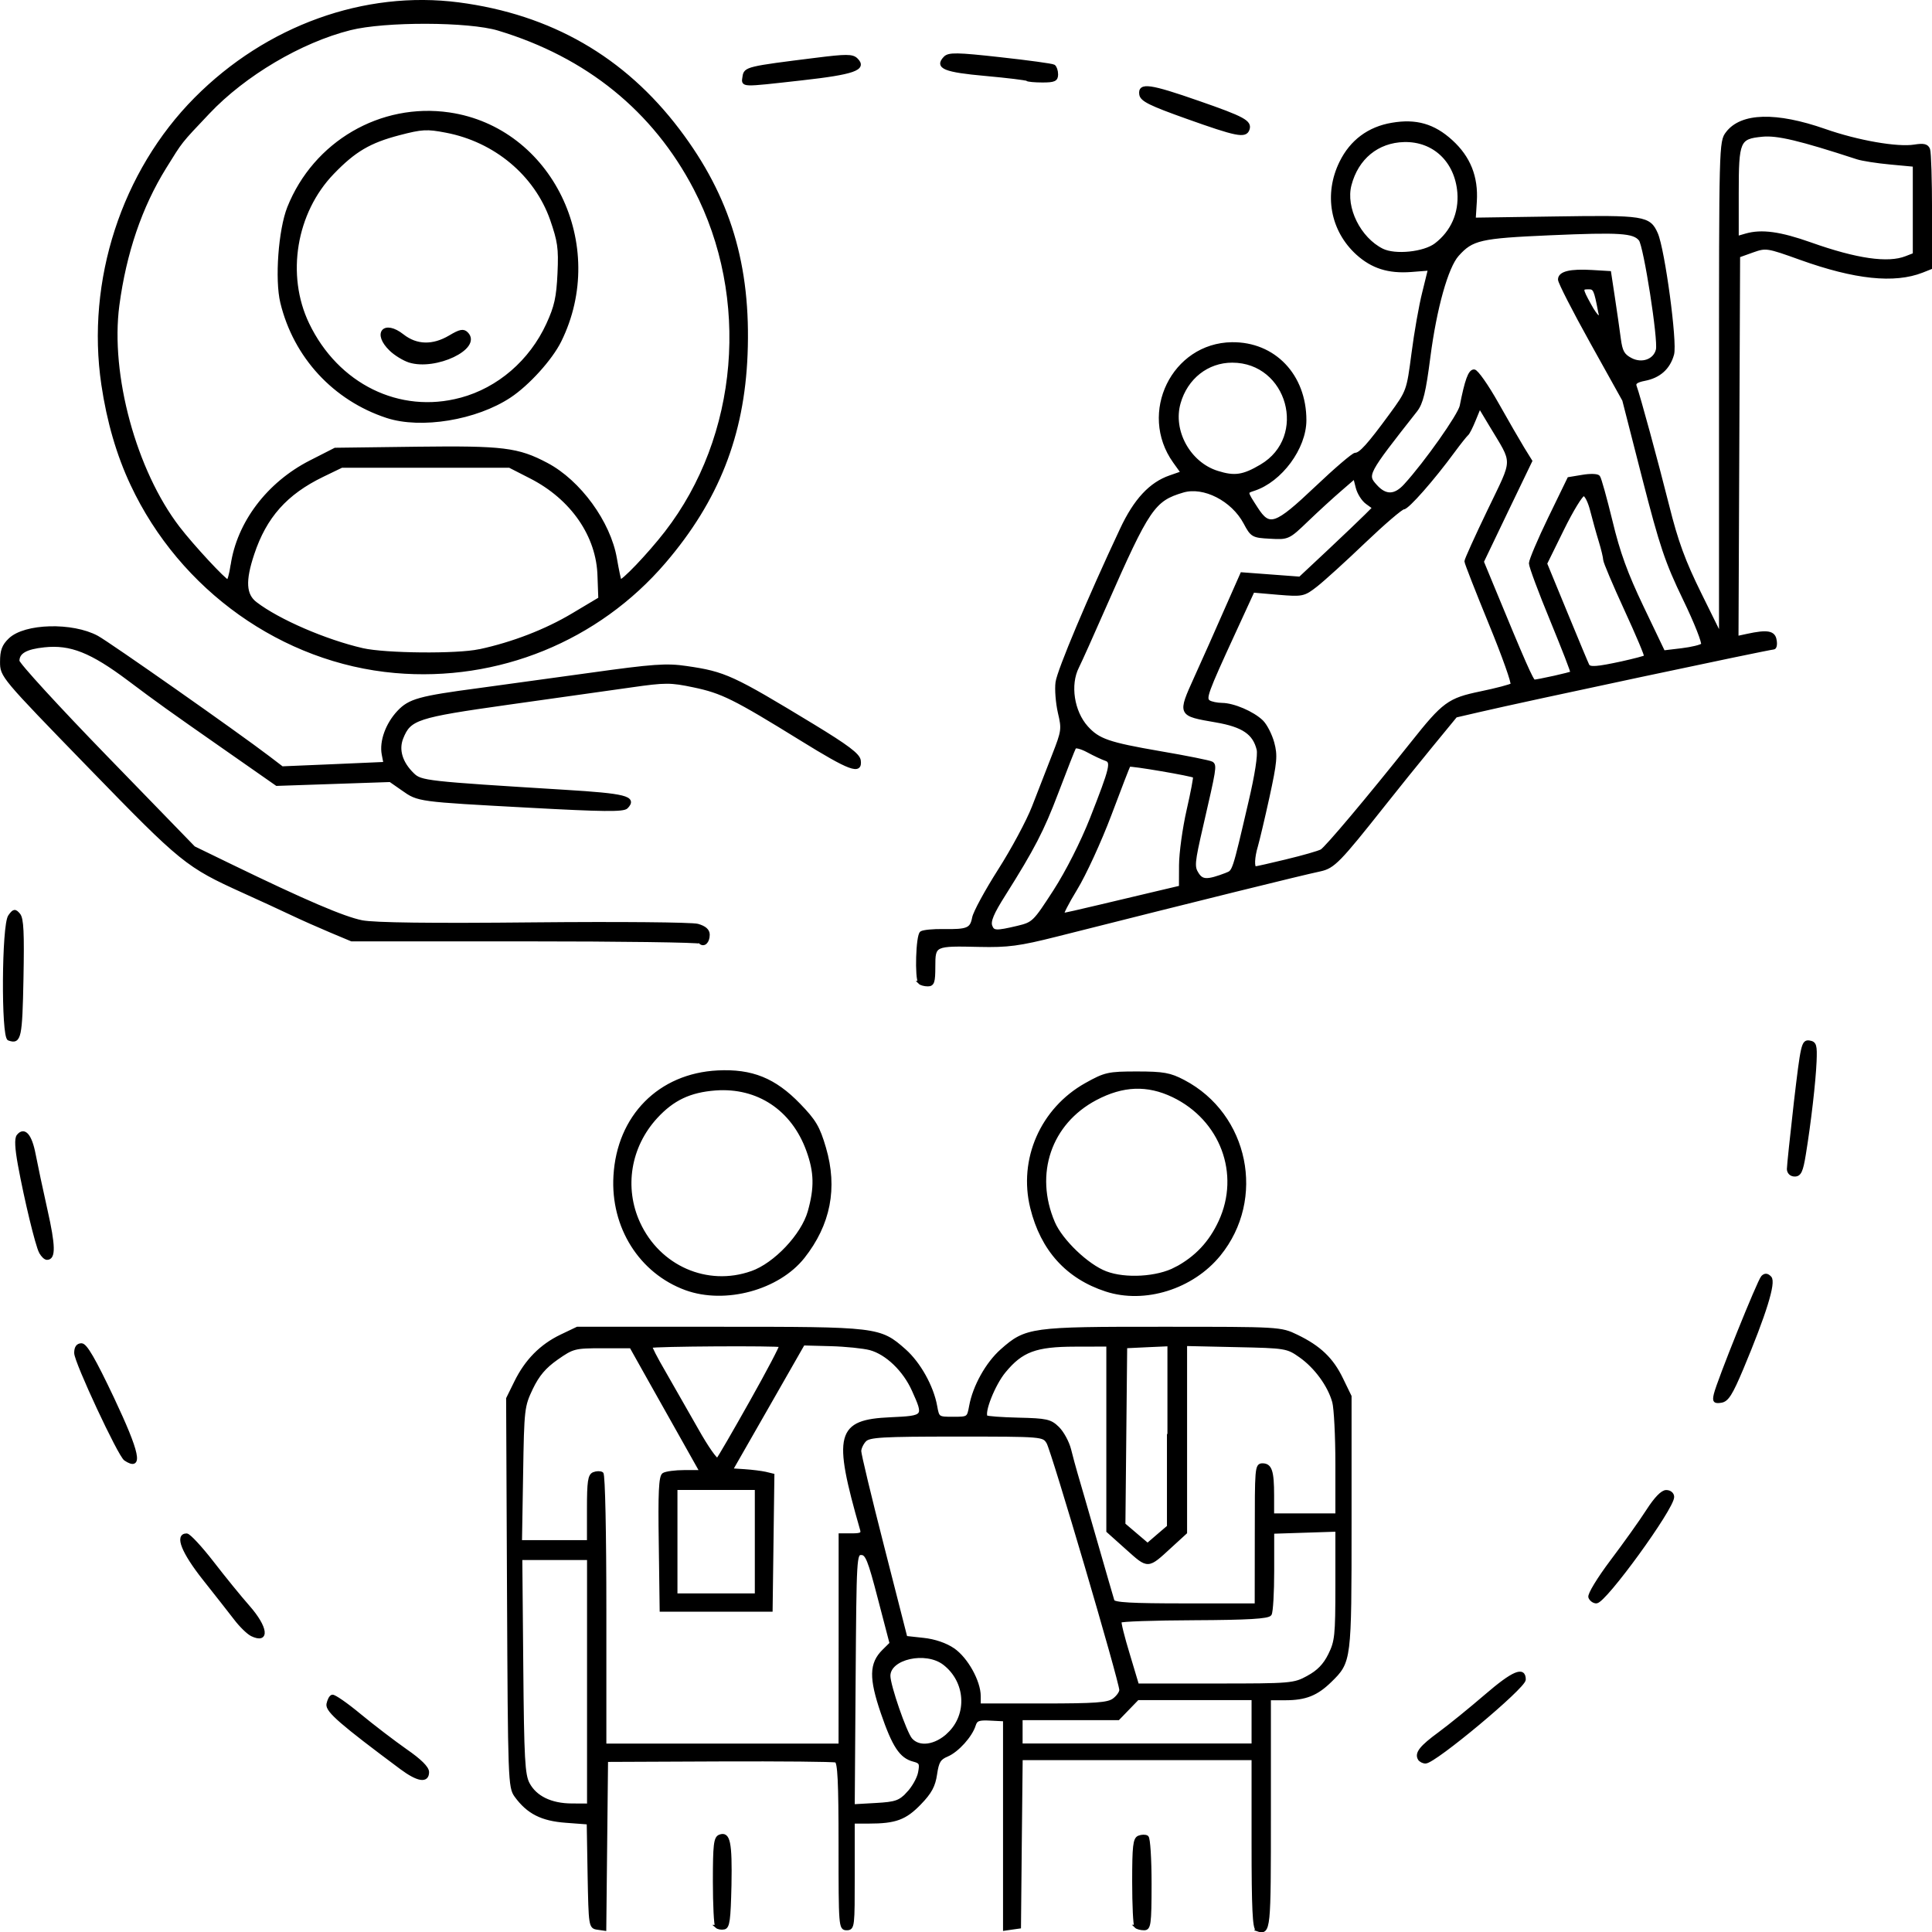 <?xml version="1.0" encoding="UTF-8" standalone="no"?>
<!-- Created with Inkscape (http://www.inkscape.org/) -->

<svg
   width="23.997"
   height="24"
   viewBox="0 0 23.997 24"
   version="1.1"
   id="svg5"
   xml:space="preserve"
   xmlns="http://www.w3.org/2000/svg"
   xmlns:svg="http://www.w3.org/2000/svg"><defs
     id="defs2" /><g
     id="layer1"><path
       style="fill:#000000;stroke:#000000;stroke-dasharray:none;stroke-width:0.041"
       d="M 15.616 23.966 C 15.578 23.952 15.566 23.7 15.566 22.895 L 15.566 21.842 L 14.124 21.842 L 12.682 21.842 L 12.671 22.888 L 12.661 23.934 L 12.569 23.947 L 12.479 23.96 L 12.479 22.66 L 12.479 21.36 L 12.302 21.351 C 12.155 21.343 12.121 21.356 12.099 21.427 C 12.058 21.559 11.892 21.744 11.763 21.799 C 11.665 21.84 11.642 21.881 11.619 22.036 C 11.598 22.181 11.554 22.263 11.422 22.399 C 11.242 22.585 11.121 22.63 10.792 22.63 L 10.596 22.63 L 10.596 23.292 C 10.596 23.927 10.596 23.955 10.516 23.955 C 10.438 23.955 10.436 23.928 10.436 22.924 C 10.436 22.126 10.424 21.888 10.385 21.872 C 10.357 21.861 9.704 21.855 8.933 21.858 L 7.532 21.864 L 7.521 22.912 L 7.51 23.961 L 7.42 23.948 C 7.333 23.935 7.331 23.922 7.319 23.288 L 7.308 22.641 L 7.029 22.62 C 6.73 22.598 6.56 22.512 6.409 22.305 C 6.332 22.198 6.329 22.121 6.318 19.783 L 6.307 17.371 L 6.407 17.168 C 6.537 16.903 6.721 16.716 6.97 16.596 L 7.171 16.5 L 8.937 16.5 C 10.903 16.5 10.926 16.502 11.235 16.775 C 11.415 16.935 11.576 17.222 11.62 17.465 C 11.647 17.616 11.65 17.618 11.839 17.618 C 12.028 17.618 12.03 17.616 12.058 17.465 C 12.102 17.222 12.262 16.935 12.443 16.775 C 12.746 16.507 12.805 16.499 14.44 16.5 C 15.891 16.5 15.907 16.5 16.106 16.597 C 16.388 16.733 16.544 16.882 16.663 17.13 L 16.767 17.344 L 16.767 18.911 C 16.767 20.635 16.767 20.637 16.521 20.878 C 16.352 21.043 16.214 21.098 15.963 21.098 L 15.765 21.098 L 15.765 22.522 C 15.765 23.982 15.765 24.02 15.615 23.967 Z M 7.312 20.889 L 7.312 19.356 L 6.89 19.356 L 6.467 19.356 L 6.479 20.692 C 6.489 21.856 6.5 22.045 6.559 22.157 C 6.649 22.326 6.842 22.42 7.102 22.421 L 7.312 22.422 Z M 11.278 22.276 C 11.343 22.208 11.409 22.093 11.423 22.02 C 11.446 21.903 11.437 21.884 11.348 21.861 C 11.19 21.82 11.102 21.686 10.96 21.273 C 10.813 20.842 10.816 20.664 10.976 20.506 L 11.07 20.413 L 10.924 19.854 C 10.799 19.372 10.767 19.294 10.698 19.294 C 10.62 19.294 10.618 19.326 10.607 20.863 L 10.596 22.431 L 10.879 22.415 C 11.127 22.401 11.175 22.384 11.28 22.276 Z M 10.437 20.371 L 10.437 19.066 L 10.58 19.066 C 10.698 19.066 10.72 19.053 10.702 18.994 C 10.363 17.812 10.405 17.653 11.061 17.624 C 11.494 17.604 11.497 17.601 11.345 17.264 C 11.233 17.015 11.015 16.806 10.809 16.75 C 10.727 16.728 10.505 16.705 10.317 16.7 L 9.977 16.691 L 9.529 17.475 L 9.081 18.258 L 9.248 18.269 C 9.34 18.275 9.457 18.29 9.507 18.301 L 9.598 18.323 L 9.587 19.16 L 9.576 19.998 L 8.895 19.998 L 8.214 19.998 L 8.203 19.173 C 8.193 18.54 8.203 18.34 8.243 18.314 C 8.271 18.296 8.387 18.28 8.502 18.28 L 8.711 18.28 L 8.507 17.917 C 8.395 17.718 8.198 17.368 8.07 17.14 L 7.838 16.726 L 7.48 16.726 C 7.137 16.726 7.114 16.732 6.915 16.871 C 6.763 16.978 6.68 17.076 6.599 17.244 C 6.494 17.466 6.49 17.495 6.477 18.311 L 6.463 19.15 L 6.887 19.15 L 7.311 19.15 L 7.311 18.74 C 7.311 18.404 7.322 18.326 7.375 18.305 C 7.41 18.291 7.455 18.29 7.475 18.303 C 7.496 18.316 7.511 19.04 7.511 20.002 L 7.511 21.677 L 8.973 21.677 L 10.436 21.677 Z M 11.784 21.54 C 12.041 21.297 12.014 20.881 11.728 20.661 C 11.499 20.486 11.039 20.589 11.039 20.816 C 11.039 20.937 11.241 21.521 11.311 21.604 C 11.413 21.724 11.62 21.696 11.785 21.54 Z M 15.566 21.386 L 15.566 21.096 L 14.848 21.096 L 14.13 21.096 L 14.009 21.221 L 13.889 21.345 L 13.285 21.345 L 12.681 21.345 L 12.681 21.511 L 12.681 21.676 L 14.123 21.676 L 15.566 21.676 Z M 13.834 21.115 C 13.883 21.079 13.923 21.024 13.923 20.991 C 13.923 20.885 13.077 18.012 13.018 17.917 C 12.961 17.824 12.956 17.823 11.882 17.823 C 10.955 17.823 10.795 17.832 10.741 17.889 C 10.707 17.924 10.678 17.985 10.677 18.023 C 10.676 18.062 10.805 18.599 10.963 19.216 L 11.25 20.34 L 11.469 20.364 C 11.605 20.378 11.746 20.426 11.839 20.49 C 12.003 20.602 12.161 20.886 12.161 21.068 L 12.161 21.179 L 12.953 21.179 C 13.605 21.179 13.761 21.168 13.834 21.115 Z M 16.247 20.833 C 16.374 20.765 16.454 20.683 16.517 20.555 C 16.599 20.389 16.607 20.319 16.607 19.689 L 16.607 19.004 L 16.206 19.017 L 15.806 19.03 L 15.806 19.514 C 15.806 19.781 15.792 20.021 15.775 20.049 C 15.752 20.086 15.502 20.101 14.835 20.104 C 14.335 20.106 13.919 20.12 13.911 20.136 C 13.901 20.151 13.948 20.337 14.012 20.547 L 14.127 20.931 L 15.098 20.931 C 16.039 20.931 16.074 20.928 16.248 20.833 Z M 15.606 19.066 C 15.606 18.24 15.606 18.196 15.681 18.196 C 15.779 18.196 15.805 18.274 15.805 18.573 L 15.805 18.818 L 16.206 18.818 L 16.607 18.818 L 16.607 18.186 C 16.607 17.838 16.589 17.49 16.568 17.413 C 16.511 17.206 16.343 16.977 16.153 16.843 C 15.99 16.728 15.971 16.725 15.355 16.712 L 14.724 16.698 L 14.724 17.866 L 14.724 19.035 L 14.537 19.206 C 14.251 19.469 14.266 19.468 14.001 19.231 L 13.762 19.017 L 13.762 17.861 L 13.762 16.705 L 13.351 16.706 C 12.863 16.707 12.688 16.772 12.473 17.033 C 12.341 17.192 12.2 17.548 12.249 17.599 C 12.26 17.611 12.442 17.624 12.652 17.629 C 12.996 17.637 13.045 17.647 13.138 17.738 C 13.195 17.794 13.261 17.915 13.284 18.007 C 13.307 18.1 13.343 18.232 13.363 18.3 C 13.383 18.369 13.492 18.741 13.603 19.129 C 13.714 19.516 13.813 19.856 13.822 19.885 C 13.835 19.924 14.052 19.936 14.722 19.936 L 15.605 19.936 Z M 9.396 19.149 L 9.396 18.486 L 8.895 18.486 L 8.394 18.486 L 8.394 19.149 L 8.394 19.812 L 8.895 19.812 L 9.396 19.812 Z M 14.521 17.832 L 14.521 16.701 L 14.251 16.713 L 13.98 16.726 L 13.969 17.83 L 13.958 18.935 L 14.106 19.061 L 14.254 19.187 L 14.384 19.075 L 14.515 18.963 L 14.515 17.832 Z M 9.331 17.412 C 9.542 17.037 9.707 16.723 9.698 16.713 C 9.678 16.693 8.103 16.702 8.083 16.723 C 8.073 16.73 8.148 16.874 8.246 17.042 C 8.343 17.21 8.526 17.531 8.653 17.755 C 8.779 17.98 8.897 18.148 8.915 18.128 C 8.934 18.109 9.121 17.786 9.331 17.412 Z M 8.903 23.929 C 8.888 23.913 8.875 23.66 8.875 23.367 C 8.875 22.916 8.885 22.83 8.939 22.808 C 9.05 22.764 9.075 22.884 9.065 23.416 C 9.055 23.845 9.044 23.935 8.993 23.945 C 8.959 23.952 8.919 23.944 8.902 23.929 Z M 14.11 23.928 C 14.095 23.913 14.083 23.663 14.083 23.373 C 14.083 22.929 14.093 22.842 14.146 22.82 C 14.181 22.806 14.226 22.805 14.246 22.818 C 14.267 22.831 14.283 23.092 14.283 23.398 C 14.283 23.911 14.273 23.955 14.21 23.955 C 14.169 23.955 14.124 23.943 14.109 23.928 Z M 4.986 21.959 C 4.242 21.405 4.063 21.25 4.075 21.168 C 4.085 21.121 4.105 21.077 4.127 21.07 C 4.149 21.063 4.302 21.169 4.467 21.306 C 4.633 21.443 4.89 21.639 5.038 21.743 C 5.216 21.866 5.309 21.958 5.309 22.011 C 5.309 22.13 5.191 22.111 4.986 21.959 Z M 17.631 21.846 C 17.59 21.777 17.652 21.699 17.88 21.532 C 18.004 21.441 18.265 21.229 18.459 21.062 C 18.795 20.773 18.931 20.715 18.931 20.861 C 18.931 20.955 17.818 21.884 17.706 21.884 C 17.678 21.884 17.644 21.867 17.632 21.846 Z M 3.126 20.302 C 3.082 20.28 2.991 20.192 2.925 20.105 C 2.859 20.019 2.683 19.795 2.534 19.607 C 2.275 19.279 2.19 19.067 2.318 19.067 C 2.347 19.067 2.49 19.221 2.636 19.409 C 2.781 19.597 2.982 19.844 3.082 19.957 C 3.309 20.215 3.333 20.403 3.125 20.302 Z M 19.749 19.838 C 19.737 19.806 19.856 19.61 20.02 19.392 C 20.181 19.179 20.382 18.897 20.466 18.766 C 20.565 18.612 20.646 18.528 20.696 18.528 C 20.74 18.528 20.774 18.556 20.774 18.593 C 20.774 18.735 19.931 19.895 19.828 19.895 C 19.796 19.895 19.761 19.869 19.749 19.838 Z M 1.557 18.124 C 1.484 18.075 0.942 16.914 0.942 16.805 C 0.942 16.738 0.965 16.705 1.012 16.705 C 1.063 16.705 1.168 16.886 1.397 17.369 C 1.717 18.047 1.762 18.26 1.557 18.124 Z M 21.307 17.32 C 21.344 17.16 21.847 15.911 21.893 15.863 C 21.923 15.832 21.95 15.834 21.984 15.87 C 22.04 15.928 21.919 16.318 21.635 16.996 C 21.501 17.314 21.452 17.392 21.377 17.403 C 21.298 17.415 21.288 17.403 21.307 17.32 Z M 8.521 16.006 C 7.957 15.8 7.603 15.239 7.64 14.606 C 7.682 13.868 8.192 13.352 8.915 13.316 C 9.338 13.295 9.619 13.409 9.923 13.723 C 10.117 13.923 10.164 14.003 10.239 14.259 C 10.385 14.756 10.297 15.205 9.975 15.613 C 9.664 16.004 9.007 16.182 8.521 16.006 Z M 9.337 15.808 C 9.628 15.706 9.97 15.344 10.053 15.051 C 10.137 14.752 10.133 14.559 10.035 14.288 C 9.849 13.774 9.415 13.485 8.886 13.524 C 8.567 13.548 8.355 13.649 8.148 13.874 C 7.813 14.239 7.729 14.751 7.931 15.192 C 8.183 15.741 8.782 16.003 9.336 15.808 Z M 13.739 16.022 C 13.257 15.865 12.945 15.52 12.817 15.002 C 12.668 14.402 12.942 13.778 13.489 13.471 C 13.727 13.338 13.766 13.329 14.123 13.329 C 14.45 13.329 14.532 13.344 14.701 13.433 C 15.491 13.848 15.705 14.891 15.142 15.583 C 14.808 15.993 14.217 16.178 13.739 16.022 Z M 14.604 15.759 C 14.859 15.623 15.034 15.437 15.156 15.173 C 15.43 14.579 15.175 13.899 14.572 13.609 C 14.252 13.456 13.947 13.467 13.608 13.646 C 13.039 13.947 12.823 14.579 13.083 15.187 C 13.18 15.413 13.504 15.723 13.734 15.81 C 13.978 15.903 14.378 15.879 14.604 15.758 Z M 0.505 15.553 C 0.458 15.463 0.322 14.899 0.243 14.469 C 0.205 14.26 0.199 14.143 0.226 14.109 C 0.301 14.015 0.377 14.103 0.422 14.337 C 0.447 14.466 0.513 14.78 0.57 15.033 C 0.669 15.473 0.672 15.628 0.584 15.628 C 0.562 15.628 0.527 15.594 0.506 15.553 Z M 22.215 14.52 C 22.215 14.48 22.255 14.107 22.302 13.69 C 22.386 12.979 22.395 12.933 22.472 12.944 C 22.543 12.955 22.551 12.983 22.543 13.184 C 22.532 13.439 22.474 13.943 22.41 14.334 C 22.376 14.545 22.354 14.593 22.292 14.593 C 22.247 14.593 22.216 14.563 22.215 14.52 Z M 0.111 12.905 C 0.034 12.877 0.041 11.489 0.121 11.38 C 0.172 11.309 0.185 11.306 0.232 11.361 C 0.274 11.41 0.282 11.585 0.271 12.156 C 0.257 12.887 0.243 12.952 0.113 12.905 Z M 11.426 12.204 C 11.38 12.156 11.396 11.617 11.445 11.586 C 11.47 11.57 11.591 11.558 11.715 11.56 C 12.02 11.565 12.067 11.545 12.095 11.4 C 12.108 11.332 12.252 11.067 12.415 10.811 C 12.578 10.556 12.768 10.202 12.837 10.025 C 12.905 9.849 13.018 9.561 13.086 9.385 C 13.205 9.081 13.209 9.056 13.16 8.85 C 13.133 8.731 13.119 8.562 13.131 8.475 C 13.15 8.331 13.531 7.426 13.93 6.577 C 14.1 6.213 14.291 6.008 14.535 5.924 L 14.687 5.871 L 14.588 5.733 C 14.158 5.13 14.573 4.28 15.302 4.271 C 15.825 4.265 16.206 4.664 16.206 5.219 C 16.206 5.563 15.906 5.969 15.573 6.077 C 15.469 6.111 15.468 6.105 15.605 6.317 C 15.765 6.565 15.844 6.538 16.35 6.059 C 16.59 5.831 16.809 5.644 16.835 5.644 C 16.897 5.644 17.002 5.528 17.273 5.158 C 17.491 4.86 17.491 4.857 17.552 4.392 C 17.585 4.135 17.645 3.793 17.686 3.633 L 17.758 3.34 L 17.527 3.358 C 17.246 3.379 17.046 3.315 16.861 3.148 C 16.543 2.859 16.462 2.412 16.657 2.017 C 16.785 1.756 17.003 1.593 17.291 1.545 C 17.588 1.494 17.807 1.557 18.025 1.756 C 18.245 1.956 18.342 2.198 18.323 2.502 L 18.309 2.724 L 19.325 2.709 C 20.42 2.692 20.483 2.702 20.572 2.904 C 20.659 3.103 20.814 4.252 20.773 4.4 C 20.726 4.57 20.609 4.675 20.428 4.71 C 20.325 4.73 20.292 4.755 20.308 4.798 C 20.353 4.92 20.571 5.721 20.712 6.281 C 20.824 6.73 20.913 6.972 21.114 7.379 L 21.372 7.902 L 21.372 4.832 C 21.372 1.798 21.372 1.76 21.455 1.653 C 21.631 1.421 22.06 1.41 22.664 1.621 C 23.071 1.764 23.569 1.851 23.78 1.816 C 23.893 1.798 23.934 1.807 23.953 1.857 C 23.966 1.893 23.977 2.238 23.977 2.624 L 23.977 3.326 L 23.874 3.367 C 23.529 3.502 23.042 3.451 22.367 3.209 C 21.95 3.059 21.935 3.057 21.766 3.117 L 21.593 3.179 L 21.583 5.55 L 21.573 7.921 L 21.703 7.893 C 21.952 7.839 22.033 7.853 22.047 7.954 C 22.057 8.005 22.047 8.047 22.029 8.047 C 21.975 8.047 18.925 8.695 18.375 8.824 L 18.081 8.892 L 17.773 9.267 C 17.604 9.473 17.34 9.8 17.187 9.994 C 16.63 10.697 16.562 10.767 16.397 10.803 C 16.136 10.859 14.938 11.155 13.12 11.614 C 12.66 11.73 12.517 11.749 12.164 11.741 C 11.602 11.728 11.597 11.73 11.597 12.006 C 11.597 12.197 11.586 12.231 11.524 12.231 C 11.484 12.231 11.439 12.219 11.424 12.204 Z M 12.639 11.52 C 12.838 11.472 12.848 11.461 13.103 11.067 C 13.259 10.824 13.44 10.466 13.557 10.171 C 13.807 9.534 13.825 9.46 13.734 9.43 C 13.695 9.417 13.596 9.371 13.515 9.327 C 13.434 9.283 13.358 9.263 13.346 9.283 C 13.334 9.303 13.234 9.558 13.123 9.85 C 12.949 10.309 12.83 10.539 12.472 11.107 C 12.323 11.342 12.282 11.441 12.305 11.504 C 12.334 11.581 12.372 11.583 12.639 11.52 Z M 13.667 11.256 C 13.907 11.199 14.229 11.122 14.384 11.086 L 14.664 11.02 L 14.665 10.745 C 14.666 10.594 14.708 10.288 14.759 10.064 C 14.81 9.841 14.846 9.651 14.838 9.643 C 14.817 9.621 14.038 9.488 14.024 9.504 C 14.014 9.512 13.91 9.788 13.785 10.118 C 13.66 10.449 13.469 10.864 13.361 11.04 C 13.253 11.217 13.18 11.361 13.198 11.361 C 13.216 11.361 13.427 11.314 13.667 11.256 Z M 15.233 10.86 C 15.328 10.824 15.323 10.842 15.527 9.965 C 15.607 9.626 15.645 9.377 15.629 9.309 C 15.58 9.106 15.441 9.011 15.106 8.953 C 14.642 8.873 14.645 8.878 14.853 8.417 C 14.951 8.202 15.119 7.824 15.227 7.577 L 15.425 7.129 L 15.786 7.156 L 16.147 7.183 L 16.508 6.845 C 16.706 6.659 16.912 6.462 16.967 6.407 L 17.067 6.307 L 16.979 6.243 C 16.93 6.208 16.876 6.122 16.859 6.052 L 16.827 5.925 L 16.648 6.08 C 16.549 6.165 16.363 6.335 16.234 6.459 C 16.003 6.681 15.998 6.684 15.777 6.671 C 15.562 6.66 15.55 6.653 15.465 6.493 C 15.311 6.204 14.952 6.021 14.692 6.098 C 14.327 6.206 14.26 6.305 13.726 7.518 C 13.569 7.876 13.414 8.221 13.382 8.284 C 13.27 8.505 13.322 8.841 13.496 9.035 C 13.642 9.196 13.765 9.239 14.401 9.349 C 14.736 9.406 15.028 9.465 15.05 9.479 C 15.095 9.508 15.088 9.546 14.923 10.262 C 14.819 10.713 14.814 10.767 14.869 10.853 C 14.93 10.95 14.995 10.951 15.235 10.86 Z M 15.982 10.693 C 16.183 10.645 16.378 10.589 16.415 10.569 C 16.473 10.537 16.994 9.918 17.543 9.228 C 17.934 8.736 17.997 8.69 18.39 8.608 C 18.589 8.567 18.765 8.52 18.782 8.505 C 18.799 8.489 18.677 8.146 18.511 7.742 C 18.346 7.339 18.21 6.992 18.21 6.972 C 18.21 6.952 18.338 6.669 18.495 6.343 C 18.817 5.671 18.815 5.779 18.513 5.274 L 18.378 5.049 L 18.312 5.21 C 18.276 5.299 18.235 5.382 18.218 5.394 C 18.203 5.406 18.128 5.5 18.052 5.603 C 17.796 5.952 17.483 6.307 17.433 6.307 C 17.406 6.307 17.186 6.495 16.945 6.725 C 16.705 6.955 16.436 7.199 16.348 7.268 C 16.193 7.389 16.178 7.392 15.875 7.367 L 15.563 7.34 L 15.329 7.849 C 14.979 8.609 14.955 8.677 15.015 8.717 C 15.043 8.735 15.116 8.75 15.178 8.751 C 15.32 8.752 15.561 8.855 15.672 8.963 C 15.719 9.009 15.78 9.128 15.807 9.226 C 15.85 9.384 15.842 9.464 15.748 9.897 C 15.689 10.167 15.623 10.442 15.604 10.508 C 15.562 10.647 15.557 10.781 15.593 10.781 C 15.607 10.781 15.782 10.742 15.983 10.693 Z M 19.3 8.415 C 19.417 8.389 19.518 8.363 19.525 8.357 C 19.535 8.351 19.419 8.058 19.275 7.706 C 19.13 7.355 19.011 7.036 19.011 6.997 C 19.011 6.959 19.118 6.706 19.249 6.436 L 19.487 5.946 L 19.656 5.918 C 19.749 5.902 19.838 5.904 19.854 5.923 C 19.87 5.941 19.938 6.188 20.008 6.473 C 20.101 6.863 20.197 7.127 20.397 7.545 L 20.662 8.099 L 20.888 8.072 C 21.012 8.057 21.129 8.029 21.148 8.009 C 21.166 7.99 21.066 7.734 20.924 7.441 C 20.7 6.977 20.635 6.783 20.418 5.938 L 20.17 4.969 L 19.771 4.252 C 19.551 3.857 19.372 3.506 19.372 3.472 C 19.372 3.39 19.504 3.358 19.774 3.374 L 19.991 3.387 L 20.038 3.697 C 20.064 3.868 20.097 4.097 20.111 4.205 C 20.132 4.367 20.158 4.413 20.253 4.464 C 20.393 4.539 20.555 4.482 20.588 4.345 C 20.618 4.221 20.435 3.051 20.374 2.975 C 20.294 2.875 20.123 2.864 19.251 2.902 C 18.383 2.94 18.283 2.963 18.102 3.165 C 17.968 3.314 17.825 3.825 17.746 4.433 C 17.69 4.869 17.656 5.005 17.586 5.096 C 16.963 5.888 16.959 5.897 17.087 6.038 C 17.209 6.173 17.328 6.169 17.456 6.028 C 17.711 5.749 18.128 5.157 18.151 5.044 C 18.214 4.724 18.256 4.609 18.309 4.609 C 18.34 4.609 18.468 4.791 18.593 5.013 C 18.718 5.235 18.863 5.486 18.915 5.571 L 19.011 5.726 L 18.71 6.351 L 18.41 6.977 L 18.524 7.253 C 18.928 8.233 19.029 8.462 19.056 8.462 C 19.073 8.462 19.183 8.441 19.299 8.415 Z M 20.149 8.234 C 20.301 8.2 20.433 8.166 20.441 8.156 C 20.451 8.147 20.339 7.883 20.195 7.57 C 20.051 7.257 19.933 6.978 19.933 6.951 C 19.933 6.924 19.908 6.819 19.877 6.718 C 19.846 6.618 19.799 6.446 19.771 6.338 C 19.744 6.23 19.7 6.141 19.67 6.141 C 19.642 6.141 19.523 6.335 19.407 6.571 L 19.196 7 L 19.45 7.617 C 19.59 7.956 19.711 8.248 19.721 8.265 C 19.745 8.309 19.835 8.302 20.149 8.234 Z M 15.666 5.788 C 16.273 5.431 16.011 4.484 15.305 4.484 C 14.995 4.484 14.733 4.69 14.644 5.004 C 14.544 5.353 14.768 5.758 15.119 5.868 C 15.334 5.936 15.443 5.92 15.666 5.788 Z M 19.871 3.873 C 19.818 3.595 19.808 3.573 19.732 3.573 C 19.633 3.573 19.633 3.587 19.742 3.785 C 19.833 3.954 19.897 3.996 19.873 3.873 Z M 23.676 3.201 L 23.779 3.161 L 23.779 2.606 L 23.779 2.051 L 23.48 2.023 C 23.316 2.008 23.131 1.979 23.07 1.959 C 22.353 1.725 22.076 1.659 21.886 1.678 C 21.592 1.707 21.576 1.745 21.576 2.401 L 21.576 2.953 L 21.686 2.921 C 21.881 2.865 22.108 2.896 22.489 3.031 C 23.058 3.233 23.451 3.29 23.676 3.201 Z M 17.835 3.039 C 18.039 2.883 18.142 2.65 18.122 2.391 C 18.09 1.999 17.813 1.735 17.44 1.744 C 17.108 1.752 16.853 1.961 16.766 2.297 C 16.692 2.582 16.882 2.966 17.168 3.108 C 17.328 3.187 17.69 3.15 17.835 3.039 Z M 8.697 11.702 C 8.681 11.685 7.7 11.672 6.518 11.672 L 4.367 11.672 L 4.107 11.563 C 3.964 11.503 3.748 11.407 3.626 11.349 C 3.505 11.291 3.235 11.167 3.025 11.072 C 2.32 10.752 2.268 10.71 1.112 9.52 C 0.024 8.4 0.021 8.396 0.021 8.22 C 0.021 8.083 0.043 8.021 0.124 7.944 C 0.311 7.764 0.897 7.749 1.205 7.915 C 1.349 7.993 2.938 9.108 3.334 9.41 L 3.503 9.539 L 4.144 9.512 L 4.784 9.484 L 4.762 9.37 C 4.731 9.21 4.809 8.995 4.952 8.843 C 5.088 8.699 5.211 8.665 5.95 8.567 C 6.204 8.533 6.822 8.448 7.325 8.378 C 8.112 8.268 8.279 8.256 8.527 8.293 C 9.002 8.362 9.095 8.405 10.097 9.013 C 10.521 9.271 10.661 9.376 10.671 9.446 C 10.693 9.605 10.562 9.557 9.954 9.181 C 9.12 8.666 8.971 8.592 8.619 8.518 C 8.33 8.457 8.264 8.457 7.838 8.518 C 7.582 8.554 6.896 8.651 6.312 8.733 C 5.171 8.894 5.087 8.922 4.989 9.165 C 4.93 9.313 4.979 9.477 5.127 9.62 C 5.227 9.717 5.291 9.724 7.011 9.83 C 7.768 9.876 7.894 9.908 7.781 10.025 C 7.742 10.065 7.488 10.062 6.571 10.012 C 5.186 9.937 5.198 9.939 5.003 9.801 L 4.848 9.693 L 4.143 9.717 L 3.438 9.741 L 2.741 9.254 C 2.128 8.826 1.959 8.706 1.603 8.438 C 1.135 8.087 0.878 7.985 0.549 8.02 C 0.319 8.044 0.221 8.101 0.221 8.21 C 0.221 8.248 0.713 8.785 1.314 9.404 L 2.407 10.53 L 2.866 10.753 C 3.787 11.2 4.269 11.406 4.496 11.451 C 4.652 11.481 5.353 11.49 6.631 11.477 C 7.679 11.467 8.593 11.475 8.665 11.495 C 8.753 11.52 8.795 11.557 8.795 11.61 C 8.795 11.698 8.742 11.748 8.697 11.703 Z M 4.908 8.339 C 3.516 8.217 2.251 7.318 1.641 6.017 C 1.468 5.65 1.347 5.234 1.279 4.775 C 1.089 3.491 1.529 2.136 2.432 1.227 C 3.317 0.336 4.53 -0.102 5.697 0.05 C 6.837 0.199 7.745 0.722 8.425 1.62 C 9.053 2.449 9.309 3.298 9.265 4.403 C 9.225 5.406 8.909 6.209 8.251 6.978 C 7.422 7.946 6.182 8.451 4.908 8.339 Z M 5.958 8.084 C 6.367 7.996 6.78 7.837 7.115 7.637 L 7.452 7.436 L 7.442 7.16 C 7.431 6.655 7.108 6.186 6.591 5.923 L 6.329 5.789 L 5.286 5.789 L 4.244 5.789 L 4.006 5.904 C 3.55 6.125 3.292 6.415 3.138 6.879 C 3.026 7.215 3.036 7.391 3.175 7.496 C 3.457 7.712 4.042 7.965 4.504 8.071 C 4.786 8.135 5.678 8.144 5.954 8.084 Z M 2.885 7.022 C 2.961 6.497 3.331 6.007 3.855 5.739 L 4.163 5.582 L 5.178 5.569 C 6.249 5.556 6.431 5.578 6.79 5.768 C 7.195 5.982 7.565 6.49 7.642 6.938 C 7.667 7.081 7.693 7.206 7.701 7.216 C 7.723 7.245 8.062 6.89 8.275 6.615 C 9.197 5.424 9.342 3.698 8.635 2.341 C 8.127 1.367 7.296 0.693 6.191 0.36 C 5.824 0.249 4.78 0.246 4.348 0.355 C 3.735 0.509 3.034 0.923 2.585 1.398 C 2.228 1.775 2.255 1.742 2.047 2.077 C 1.744 2.565 1.549 3.139 1.462 3.792 C 1.348 4.656 1.673 5.851 2.214 6.556 C 2.389 6.784 2.793 7.219 2.829 7.219 C 2.844 7.219 2.868 7.131 2.884 7.023 Z M 4.808 5.172 C 4.153 4.957 3.665 4.428 3.502 3.757 C 3.433 3.473 3.478 2.856 3.588 2.579 C 3.91 1.773 4.733 1.293 5.58 1.417 C 6.838 1.602 7.54 3.045 6.952 4.234 C 6.842 4.456 6.557 4.771 6.33 4.921 C 5.912 5.198 5.23 5.31 4.808 5.172 Z M 5.725 4.96 C 6.194 4.834 6.593 4.49 6.805 4.029 C 6.906 3.809 6.931 3.695 6.945 3.396 C 6.96 3.077 6.945 2.994 6.852 2.723 C 6.655 2.165 6.152 1.744 5.542 1.628 C 5.304 1.582 5.241 1.585 4.955 1.66 C 4.588 1.756 4.4 1.867 4.132 2.145 C 3.659 2.634 3.529 3.417 3.821 4.025 C 4.186 4.786 4.959 5.166 5.724 4.96 Z M 5.085 4.483 C 5.017 4.461 4.913 4.398 4.855 4.342 C 4.644 4.14 4.772 3.99 5 4.17 C 5.172 4.305 5.378 4.31 5.59 4.184 C 5.716 4.109 5.756 4.101 5.797 4.144 C 5.967 4.319 5.409 4.585 5.085 4.483 Z M 14.744 1.456 C 14.289 1.294 14.181 1.241 14.171 1.172 C 14.152 1.044 14.281 1.062 14.883 1.272 C 15.448 1.468 15.533 1.515 15.499 1.608 C 15.466 1.697 15.358 1.675 14.744 1.456 Z M 9.243 0.953 C 9.257 0.85 9.285 0.844 10.137 0.738 C 10.51 0.691 10.587 0.691 10.636 0.74 C 10.752 0.853 10.602 0.906 9.957 0.978 C 9.188 1.064 9.227 1.065 9.243 0.953 Z M 12.757 0.986 C 12.747 0.976 12.515 0.948 12.241 0.923 C 11.736 0.878 11.627 0.834 11.738 0.719 C 11.785 0.67 11.886 0.671 12.424 0.731 C 12.771 0.769 13.069 0.81 13.088 0.822 C 13.106 0.834 13.122 0.88 13.122 0.924 C 13.122 0.991 13.094 1.004 12.948 1.004 C 12.853 1.004 12.767 0.996 12.757 0.986 Z"
       id="path2932357" /></g></svg>
